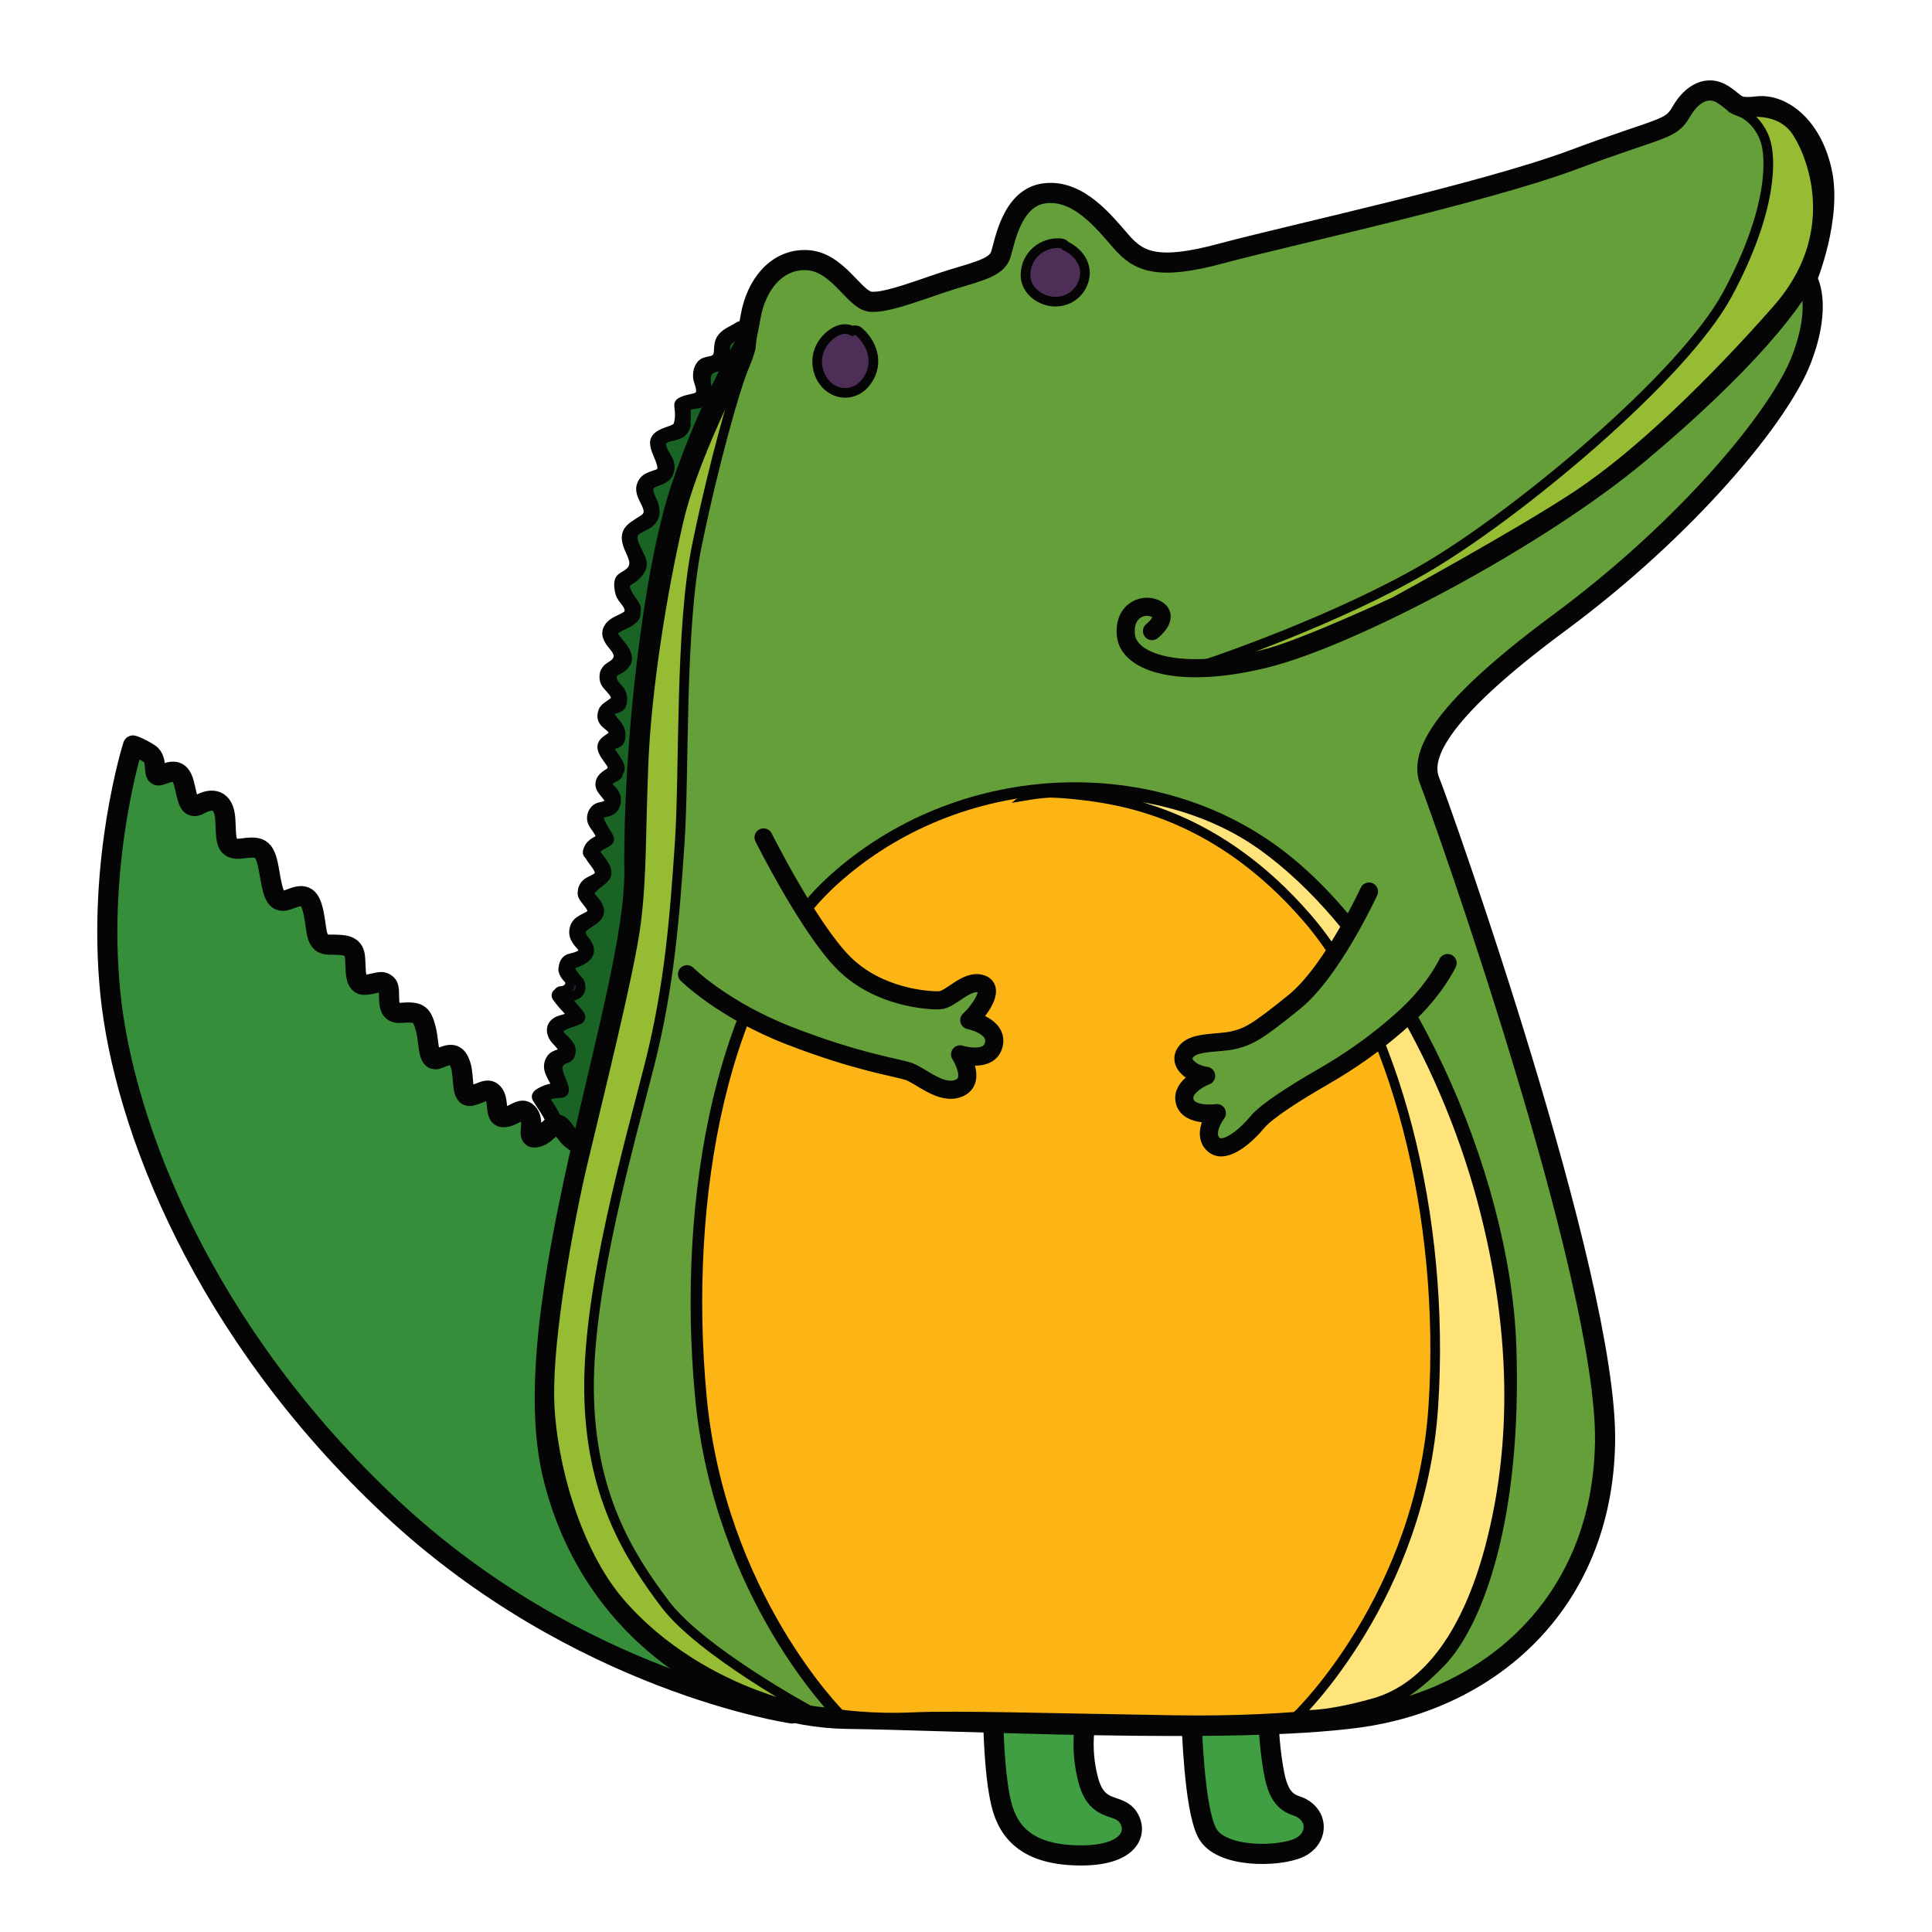 <!--?xml version="1.0" encoding="utf-8"?-->
<!-- Generator: Adobe Illustrator 15.0.0, SVG Export Plug-In . SVG Version: 6.00 Build 0)  -->

<svg xmlns="http://www.w3.org/2000/svg" xmlns:xlink="http://www.w3.org/1999/xlink" width="200px" height="200px" viewBox="0 0 200 200">
<g>
	<path fill="#196425" stroke="#050505" stroke-miterlimit="10" d="M57.522,115.656c0,0-1.779-1.927-1.315-2.215
		s1.501-0.222,1.745-0.641c0.243-0.42-0.42-1.479-0.442-2.363c-0.022-0.883,1.105-0.795,1.016-1.502
		c-0.088-0.707-0.95-1.546-0.928-2.253c0.022-0.706,1.038-1.016,1.546-1.325c0.508-0.309,0.066-0.839-0.552-1.479
		c-0.619-0.641-0.531-0.929,0.154-0.993c0.685-0.066,1.038-0.686,0.596-1.326s-0.729-1.302-0.331-1.744
		c0.397-0.442,1.612-0.619,1.701-1.237c0.088-0.619-1.061-1.302-0.95-2.274c0.111-0.972,1.016-0.708,1.59-1.392
		c0.575-0.685-0.287-1.259-0.463-2.23c-0.177-0.972,0.619-1.26,1.17-1.855c0.552-0.597-0.463-1.679-0.729-2.319
		c-0.265-0.64,0.133-0.951,0.751-1.479c0.619-0.529,0.442-0.84,0.088-1.613c-0.354-0.772-0.685-1.06,0.199-1.523
		c0.884-0.463,1.061-0.994,0.619-1.855c-0.442-0.86-0.31-1.391,0.221-1.833s0.552-1.082,0.398-1.48
		c-0.155-0.397-1.281-1.171-0.861-1.7c0.419-0.53,1.392-0.399,1.06-1.193c-0.332-0.795-1.414-1.347-1.126-2.098
		c0.287-0.752,1.59-0.818,1.392-1.701c-0.199-0.883-1.347-1.302-1.126-2.186c0.221-0.884,1.259-0.818,1.524-1.546
		c0.265-0.729-0.928-1.591-1.171-2.342c-0.243-0.751,0.199-1.149,1.061-1.768c0.861-0.618,1.37-0.773,0.928-1.612
		s-1.348-1.678-0.641-2.54c0.707-0.862,1.679-0.928,1.237-2.209c-0.442-1.281-0.971-2.187-0.397-2.894
		c0.574-0.707,1.9-0.993,1.988-1.7c0.088-0.707-1.082-2.473-0.64-3.092c0.441-0.618,1.723-0.595,1.988-1.213
		c0.265-0.619-0.663-1.9-0.663-2.717s0.375-0.993,1.325-1.436c0.95-0.441,1.017-0.883,1.126-2.031
		c0.11-1.148,0.354-1.281,1.104-1.391c0.75-0.111,1.192-0.375,1.104-1.391c-0.088-1.017-0.199-1.614,0.619-1.9
		c0.817-0.288,1.325-0.508,1.281-1.347s0.066-1.48,1.083-2.143c1.016-0.663,1.479-0.883,1.479-0.883L60.56,118.494l-2.37-0.948
		L57.522,115.656z" id="path-0" style="position: relative;"></path>
	
		<path fill="#409F43" stroke="#050505" stroke-width="2.085" stroke-linecap="round" stroke-linejoin="round" stroke-miterlimit="10" d="
		M123.339,178.258c0.06,0.178,0.238,8.774,1.602,11.443c1.363,2.667,7.353,2.549,9.486,1.601c2.135-0.948,2.135-3.617-0.296-4.388
		c-1.756-0.557-2.135-2.371-2.49-4.921c-0.356-2.55-0.356-5.04-0.356-5.04L123.339,178.258z" id="path-1" style="position: relative;"></path>
	
		<path fill="#409F43" stroke="#050505" stroke-width="2.085" stroke-linecap="round" stroke-linejoin="round" stroke-miterlimit="10" d="
		M102.824,178.08c0,0,0.06,5.515,0.83,8.656c0.771,3.143,2.905,5.277,8.063,5.336c5.158,0.06,6.108-2.312,5.1-3.912
		c-1.008-1.602-3.201-0.356-4.15-3.855c-0.949-3.497-0.236-6.343-0.236-6.343L102.824,178.08z" id="path-2" style="position: relative;"></path>
	
		<path fill="#368E3B" stroke="#050505" stroke-width="2.085" stroke-linecap="round" stroke-linejoin="round" stroke-miterlimit="10" d="
		M82.004,177.377c0,0-22.146-3.184-41.522-21.315c-19.377-18.13-27.681-39.446-29.065-53.286
		c-1.384-13.841,2.353-25.605,2.353-25.605s0.553,0.139,1.661,0.83c1.107,0.693,0.139,2.631,1.246,2.215s1.938-0.691,2.353,0.831
		c0.415,1.521,0.416,2.906,1.661,2.214c1.246-0.693,2.491-0.554,2.629,1.522s-0.138,3.322,1.8,3.045
		c1.938-0.277,2.353,0,2.768,2.491c0.415,2.492,0.692,3.322,2.076,2.768c1.384-0.553,2.076-0.553,2.491,1.385
		c0.415,1.937,0.139,3.321,1.661,3.321c1.522,0,2.491,0.001,2.63,1.247c0.139,1.246-0.139,3.044,1.107,2.906
		c1.246-0.138,1.661-0.554,2.214,0c0.553,0.554-0.415,3.044,1.384,2.907c1.799-0.139,2.214,0,2.63,1.66
		c0.415,1.66,0.138,3.599,1.384,3.044c1.246-0.553,1.799-0.553,2.215,0.693c0.416,1.245,0,3.459,1.107,3.183
		s1.799-0.969,2.353-0.138s0,2.49,1.107,2.352c1.107-0.137,1.799-1.245,2.491-0.275c0.692,0.969-0.416,2.63,0.831,2.353
		c1.246-0.276,1.799-2.077,2.63-0.969c0.831,1.107,0.692,0.969,1.661,1.661c0.969,0.691,1.522,0.138,1.66,0.553
		C61.658,119.385,81.588,177.791,82.004,177.377z" id="path-3" style="position: relative;"></path>
	
		<path fill="#649F3A" stroke="#050505" stroke-width="2.085" stroke-linecap="round" stroke-linejoin="round" stroke-miterlimit="10" d="
		M76.882,36.063c0,0,0.276-0.139,0.83-3.322c0.554-3.183,2.63-5.951,5.813-5.813c3.184,0.138,4.844,4.014,6.505,4.291
		c1.661,0.276,5.951-1.522,8.72-2.352c2.768-0.831,4.429-1.247,4.844-2.492c0.415-1.246,1.107-5.952,4.567-6.367
		s6.09,2.907,7.889,4.984c1.8,2.075,3.737,3.044,10.381,1.245c6.645-1.799,27.128-6.228,36.401-9.688
		c9.273-3.46,10.104-3.044,11.211-4.983c1.107-1.938,2.768-2.768,4.29-1.799c1.523,0.968,1.246,1.522,3.599,1.246
		c2.354-0.278,5.537,1.8,6.645,6.643c1.106,4.844-1.522,11.212-1.522,11.212s1.66,2.49-0.555,8.304
		c-2.214,5.813-11.764,17.439-25.051,27.267c-13.287,9.826-14.395,14.117-13.426,16.469c0.969,2.354,18.408,51.349,18.132,68.374
		c-0.277,17.024-12.318,26.714-25.467,28.514c-13.148,1.798-41.661,0.275-53.01,0.137c-11.349-0.137-26.297-8.028-30.449-25.189
		c-4.152-17.162,8.581-49.688,8.442-62.56c-0.138-12.871,1.938-31.143,4.844-39.723C73.422,41.877,76.882,36.063,76.882,36.063z" id="path-4" style="position: relative;"></path>
	<path fill="#96BC33" stroke="#050505" stroke-miterlimit="10" d="M180.451,11.712c0,0,3.785-0.858,5.604,2.019
		c1.818,2.877,4.544,10.754-2.07,18.277s-14.389,15.096-20.649,19.236c-6.261,4.14-18.983,11.058-18.983,11.058
		s-8.987,4.189-12.976,5.301c-3.989,1.11-5.807,0.908-5.807,0.908s12.875-4.343,22.164-9.794
		c9.29-5.453,26.457-19.641,31.102-28.274c4.645-8.634,4.595-14.137,3.837-16.106C181.915,12.367,180.451,11.712,180.451,11.712z" id="path-5" style="position: relative;"></path>
	<path fill="#96BC33" stroke="#050505" stroke-miterlimit="10" d="M77.744,35.884c0,0-5.742,10.512-7.486,17.998
		c-1.743,7.484-3.333,17.535-3.64,25.124s-0.154,11.434-0.769,16.458s-4.256,19.484-5.589,25.176
		c-1.333,5.69-3.589,17.791-3.384,24.354c0.205,6.563,2.769,15.589,7.229,20.818c4.461,5.229,10.204,8.152,13.998,9.588
		c3.794,1.436,5.743,1.692,5.743,1.692s-11.28-6.103-15.023-11.076s-7.742-11.332-7.845-22.1
		c-0.102-10.768,4.22-25.642,6.271-33.743c2.051-8.101,2.6-15.326,3.113-22.914c0.513-7.589,0-22.152,1.795-30.868
		s3.999-16.305,4.769-18.15S77.744,35.884,77.744,35.884z" id="path-6" style="position: relative;"></path>
	<path fill="#1C243D" stroke="#050505" stroke-miterlimit="10" d="M76.495,33.8c-0.604,0.415-1.286,0.593-1.746,1.18
		c-0.274,0.35-0.327,0.829-0.339,1.25c-0.037,1.246-0.743,1.029-1.431,1.282c-0.611,0.226-0.773,0.979-0.732,1.539
		c0.043,0.594,0.843,1.813-0.292,2.145c-0.536,0.156-1.009,0.179-1.496,0.471c-0.089,0.052-0.174,0.162-0.163,0.273
		c0.081,0.764,0.168,1.479-0.14,2.207c-0.007,0.017-0.005,0.031-0.01,0.047c-0.551,0.505-1.805,0.531-2.248,1.25
		c-0.592,0.958,1.563,3.123,0.19,3.637c-0.757,0.284-1.437,0.353-1.694,1.251c-0.342,1.192,1.637,2.523,0.217,3.455
		c-1.287,0.843-2.242,1.171-1.47,2.974c0.419,0.979,1.04,1.969-0.363,2.788c-0.233,0.135-0.586,0.308-0.654,0.605
		c-0.099,0.431-0.029,0.761,0.071,1.192c0.176,0.76,1.183,1.258,0.919,2.126c-0.011,0.036-0.01,0.068-0.009,0.1
		c-0.673,0.606-1.78,0.696-2.172,1.58c-0.297,0.671,0.245,1.314,0.643,1.796c0.747,0.903,0.55,1.52-0.451,2.1
		c-0.219,0.126-0.483,0.435-0.531,0.688c-0.237,1.251,0.773,1.336,1.144,2.381c0.216,0.611-1.079,0.898-1.296,1.515
		c-0.239,0.678-0.046,1.036,0.505,1.458c1.517,1.161-0.346,1.235-0.582,2.056c-0.246,0.857,1.484,2.135,1.002,2.533
		c-0.085,0.07-0.112,0.154-0.104,0.235c-0.577,0.309-1.221,0.707-1.115,1.429c0.117,0.797,2.107,1.803-0.021,2.207
		c-0.672,0.128-1.036,0.956-0.773,1.57c0.254,0.591,1.281,1.472,0.551,1.87c-0.544,0.295-0.918,0.553-1.067,1.157
		c-0.042,0.17,0.049,0.294,0.172,0.355c0.173,0.324,0.376,0.606,0.605,0.9c1.031,1.324,0.081,1.489-0.618,1.872
		c-0.496,0.271-0.71,0.702-0.701,1.247c0.01,0.59,1.612,1.647,0.794,2.213c-0.586,0.407-1.384,0.521-1.606,1.347
		c-0.133,0.495-0.049,0.855,0.231,1.282c0.139,0.211,0.319,0.399,0.479,0.593c0.787,0.947-0.91,1.167-1.257,1.292
		c-0.479,0.172-0.571,0.611-0.632,1.052c-0.035,0.244,0.135,0.492,0.25,0.684c0.077,0.108,0.164,0.211,0.26,0.306
		c0.508,0.576-0.02,1.286-0.726,1.295c-0.154,0.002-0.25,0.094-0.289,0.206c-0.164,0.066-0.273,0.234-0.144,0.416
		c0.391,0.546,0.83,1.028,1.287,1.52c0.602,0.646-0.681,0.758-1.152,0.973c-0.792,0.362-0.842,1.109-0.396,1.762
		c0.23,0.337,1.513,1.385,0.587,1.629c-0.309,0.082-0.71,0.215-0.903,0.492c-0.747,1.078,0.271,1.954,0.613,2.98
		c-0.713,0.094-1.346,0.249-1.974,0.68c-0.138,0.095-0.218,0.272-0.124,0.43c0.464,0.77,1.005,1.471,1.375,2.292
		c0.168,0.372,0.719,0.063,0.553-0.307c-0.222-0.492-0.477-0.917-0.781-1.363c-0.75-1.102,0.392-1.046,1.341-1.146
		c0.216-0.022,0.343-0.177,0.31-0.395c-0.164-1.077-1.513-2.606,0.204-3.187c0.391-0.133,0.487-0.428,0.507-0.802
		c0.028-0.542-0.671-1.101-0.991-1.434c-1.064-1.104,1.1-1.427,1.809-1.785c0.141-0.071,0.221-0.294,0.124-0.43
		c-0.485-0.678-1.076-1.257-1.591-1.906c0.623-0.018,1.434-0.113,1.618-0.757c0.069-0.241,0.042-0.598-0.11-0.809
		c-0.217-0.304-1.533-1.545-0.612-1.875c1.295-0.463,2.276-1.079,1.16-2.422c-1.209-1.458,0.793-1.66,1.381-2.56
		c0.404-0.619-0.148-1.332-0.548-1.739c-1-1.018,1.106-1.662,1.402-2.435c0.309-0.805-0.891-1.878-1.222-2.481
		c0.257-0.489,0.955-0.722,1.377-0.995c0.111-0.072,0.203-0.217,0.153-0.355c-0.236-0.661-1.836-2.414-0.526-2.663
		c0.536-0.102,1.023-0.269,1.185-0.861c0.124-0.454,0.083-0.804-0.176-1.202c-0.121-0.185-0.29-0.336-0.447-0.489
		c-0.63-0.612,0.168-0.931,0.729-1.23c0.151-0.08,0.181-0.225,0.142-0.35c0.449-0.485,0.097-0.855-0.247-1.454
		c-0.248-0.432-1.13-1.239-0.065-1.527c0.157-0.041,0.419-0.162,0.493-0.323c0.281-0.621,0.069-1.216-0.347-1.723
		c-0.355-0.431-1.278-1.307-0.002-1.63c0.157-0.039,0.425-0.147,0.5-0.304c0.253-0.527,0.15-1.259-0.266-1.689
		c-0.551-0.571-1.24-1.461-0.044-2.018c0.352-0.163,0.569-0.353,0.789-0.667c0.431-0.616-0.137-1.403-0.499-1.862
		c-0.215-0.245-0.42-0.499-0.611-0.763c-0.572-0.802,0.492-1.16,0.898-1.348c0.457-0.212,0.834-0.421,1.159-0.812
		c0.093-0.111,0.094-0.242,0.048-0.35c0.077-0.262,0.129-0.505-0.007-0.782c-0.285-0.579-1.711-2.041-0.669-2.63
		c0.623-0.352,1.52-1.114,1.339-1.944c-0.22-1.01-1.702-2.613-0.415-3.375c0.594-0.352,1.195-0.485,1.577-1.108
		c0.384-0.625,0.109-1.447-0.185-2.036c-1.092-2.186,1.278-1.46,1.775-2.639c0.178-0.425,0.186-0.698,0.072-1.142
		c-0.155-0.607-1.692-2.168-0.066-2.622c0.893-0.249,1.517-0.21,1.811-1.22c0.032-0.111,0.003-0.203-0.054-0.271
		c0.087-0.425,0.079-0.839,0.04-1.326c-0.053-0.661,1.197-0.527,1.53-0.735c0.661-0.413,0.766-1.01,0.625-1.743
		c-0.174-0.904-0.085-1.76,1.007-1.955c0.253-0.044,0.663-0.109,0.79-0.385c0.194-0.425,0.295-0.565,0.189-1.045
		c-0.326-1.481,0.81-1.606,1.68-2.205C77.134,34.124,76.831,33.569,76.495,33.8z" id="path-7" style="position: relative;"></path>
	
		<path fill="#FDB515" stroke="#050505" stroke-width="1.199" stroke-linecap="round" stroke-linejoin="round" stroke-miterlimit="10" d="
		M86.91,177.556c0,0-12.425-12.324-14.361-32.999c-1.935-20.676,2.195-43.128,13.852-53.573
		c12.731-11.407,32.287-12.527,45.527-2.852c13.239,9.676,23.832,33.306,24.443,51.231c0.611,17.924-3.463,28.618-7.231,32.59
		s-6.926,4.89-6.926,4.89s-7.536,1.527-20.573,1.323c-13.037-0.203-22.712-0.509-27.092-0.305
		C90.169,178.064,86.91,177.556,86.91,177.556z" id="path-8" style="position: relative;"></path>
	<path fill="#FFE47C" stroke="#050505" stroke-miterlimit="10" d="M134.412,177.479c0,0,12.676-12.247,13.966-31.905
		c1.288-19.658-3.976-40.067-13.106-50.596c-9.131-10.527-18.691-12.138-23.418-12.676c-4.727-0.537-5.371,0-5.371,0
		s13.75-2.363,24.386,5.371c10.634,7.735,19.12,22.881,22.88,37.813c3.761,14.933,2.686,26.533,0.43,34.913
		c-2.256,8.379-6.229,14.287-11.924,15.898C136.561,177.908,134.412,177.479,134.412,177.479z" id="path-9" style="position: relative;"></path>
	<path fill="#F0DAB9" stroke="#050505" stroke-miterlimit="10" d="M110.967,27.913c-0.07-0.207-0.31-0.271-0.47-0.193
		c-0.431-0.076-0.895-0.143-1.086,0.323c-0.438,0.026-0.906-0.041-1.113-0.253c0.136-0.145,0.134-0.449-0.116-0.552
		c-0.079-0.034-0.153-0.046-0.224-0.046c-0.121-0.028-0.257,0.023-0.336,0.13c-0.235,0.2-0.371,0.586-0.409,0.864
		c-0.096,0.701,0.108,1.47,0.763,1.83C109.404,30.8,111.548,29.629,110.967,27.913z" id="path-10" style="position: relative;"></path>
	<path fill="#4D2E57" stroke="#050505" stroke-miterlimit="10" d="M88.935,34.358c-0.224-0.2-0.49-0.205-0.706-0.106
		c-1.195-0.64-2.654,0.477-3.27,1.656c-0.721,1.384-0.347,3.233,0.89,4.186c1.203,0.927,2.792,0.709,3.743-0.46
		C90.986,37.918,90.5,35.748,88.935,34.358z" id="path-11" style="position: relative;"></path>
	<path fill="#4D2E57" stroke="#050505" stroke-miterlimit="10" d="M110.312,25.463c-0.1-0.146-0.253-0.255-0.473-0.276
		c-1.955-0.181-3.648,1.277-3.679,3.254c-0.021,1.399,1.16,2.453,2.448,2.718c1.396,0.288,2.808-0.372,3.415-1.668
		C112.832,27.762,111.85,26.201,110.312,25.463z" id="path-12" style="position: relative;"></path>
	
		<path fill="#649F3A" stroke="#050505" stroke-width="1.877" stroke-linecap="round" stroke-linejoin="round" stroke-miterlimit="10" d="
		M79.045,86.691c0,0,4.703,9.407,8.296,13c3.593,3.593,8.772,3.91,9.935,3.857c1.163-0.054,2.801-2.22,4.333-1.69
		c1.532,0.527-0.527,3.012-0.898,3.382c-0.37,0.369-0.37,0.369-0.37,0.369s3.012,0.581,2.537,2.536
		c-0.476,1.956-3.488,1.004-3.488,1.004s1.745,2.696-0.105,3.488c-1.85,0.793-3.963-1.321-5.284-1.744s-5.231-0.95-12.207-3.646
		c-6.975-2.694-10.674-6.394-10.674-6.394" id="path-13" style="position: relative;"></path>
	
		<path fill="#649F3A" stroke="#050505" stroke-width="1.877" stroke-linecap="round" stroke-linejoin="round" stroke-miterlimit="10" d="
		M141.717,92.293c0,0-3.805,8.243-7.715,11.414c-3.911,3.171-4.756,3.594-6.289,3.964c-1.532,0.369-3.963,0.105-4.861,1.109
		s0.158,1.902,0.793,2.22c0.634,0.316,1.215,0.369,1.215,0.369s-2.642,1.004-2.219,2.643c0.423,1.638,3.329,1.215,3.329,1.215
		s-1.585,2.062-0.37,3.224c1.216,1.163,3.593-1.109,4.545-2.271c0.95-1.164,3.962-3.065,6.71-4.65s5.602-3.488,8.666-6.288
		c3.065-2.801,4.333-5.549,4.333-5.549" id="path-14" style="position: relative;"></path>
	
		<path fill="none" stroke="#050505" stroke-width="1.877" stroke-linecap="round" stroke-linejoin="round" stroke-miterlimit="10" d="
		M119.256,65.331c0,0,1.796-1.387,0.571-2.204c-1.225-0.816-3.591-0.081-3.265,2.693c0.326,2.775,5.55,4.571,14.446,2.368
		c8.896-2.205,28.159-12.325,38.769-21.222c10.61-8.896,16.569-15.997,17.875-19.752c1.306-3.754,1.143-6.855,1.143-6.855" id="path-15" style="position: relative;"></path>
</g>
</svg>
